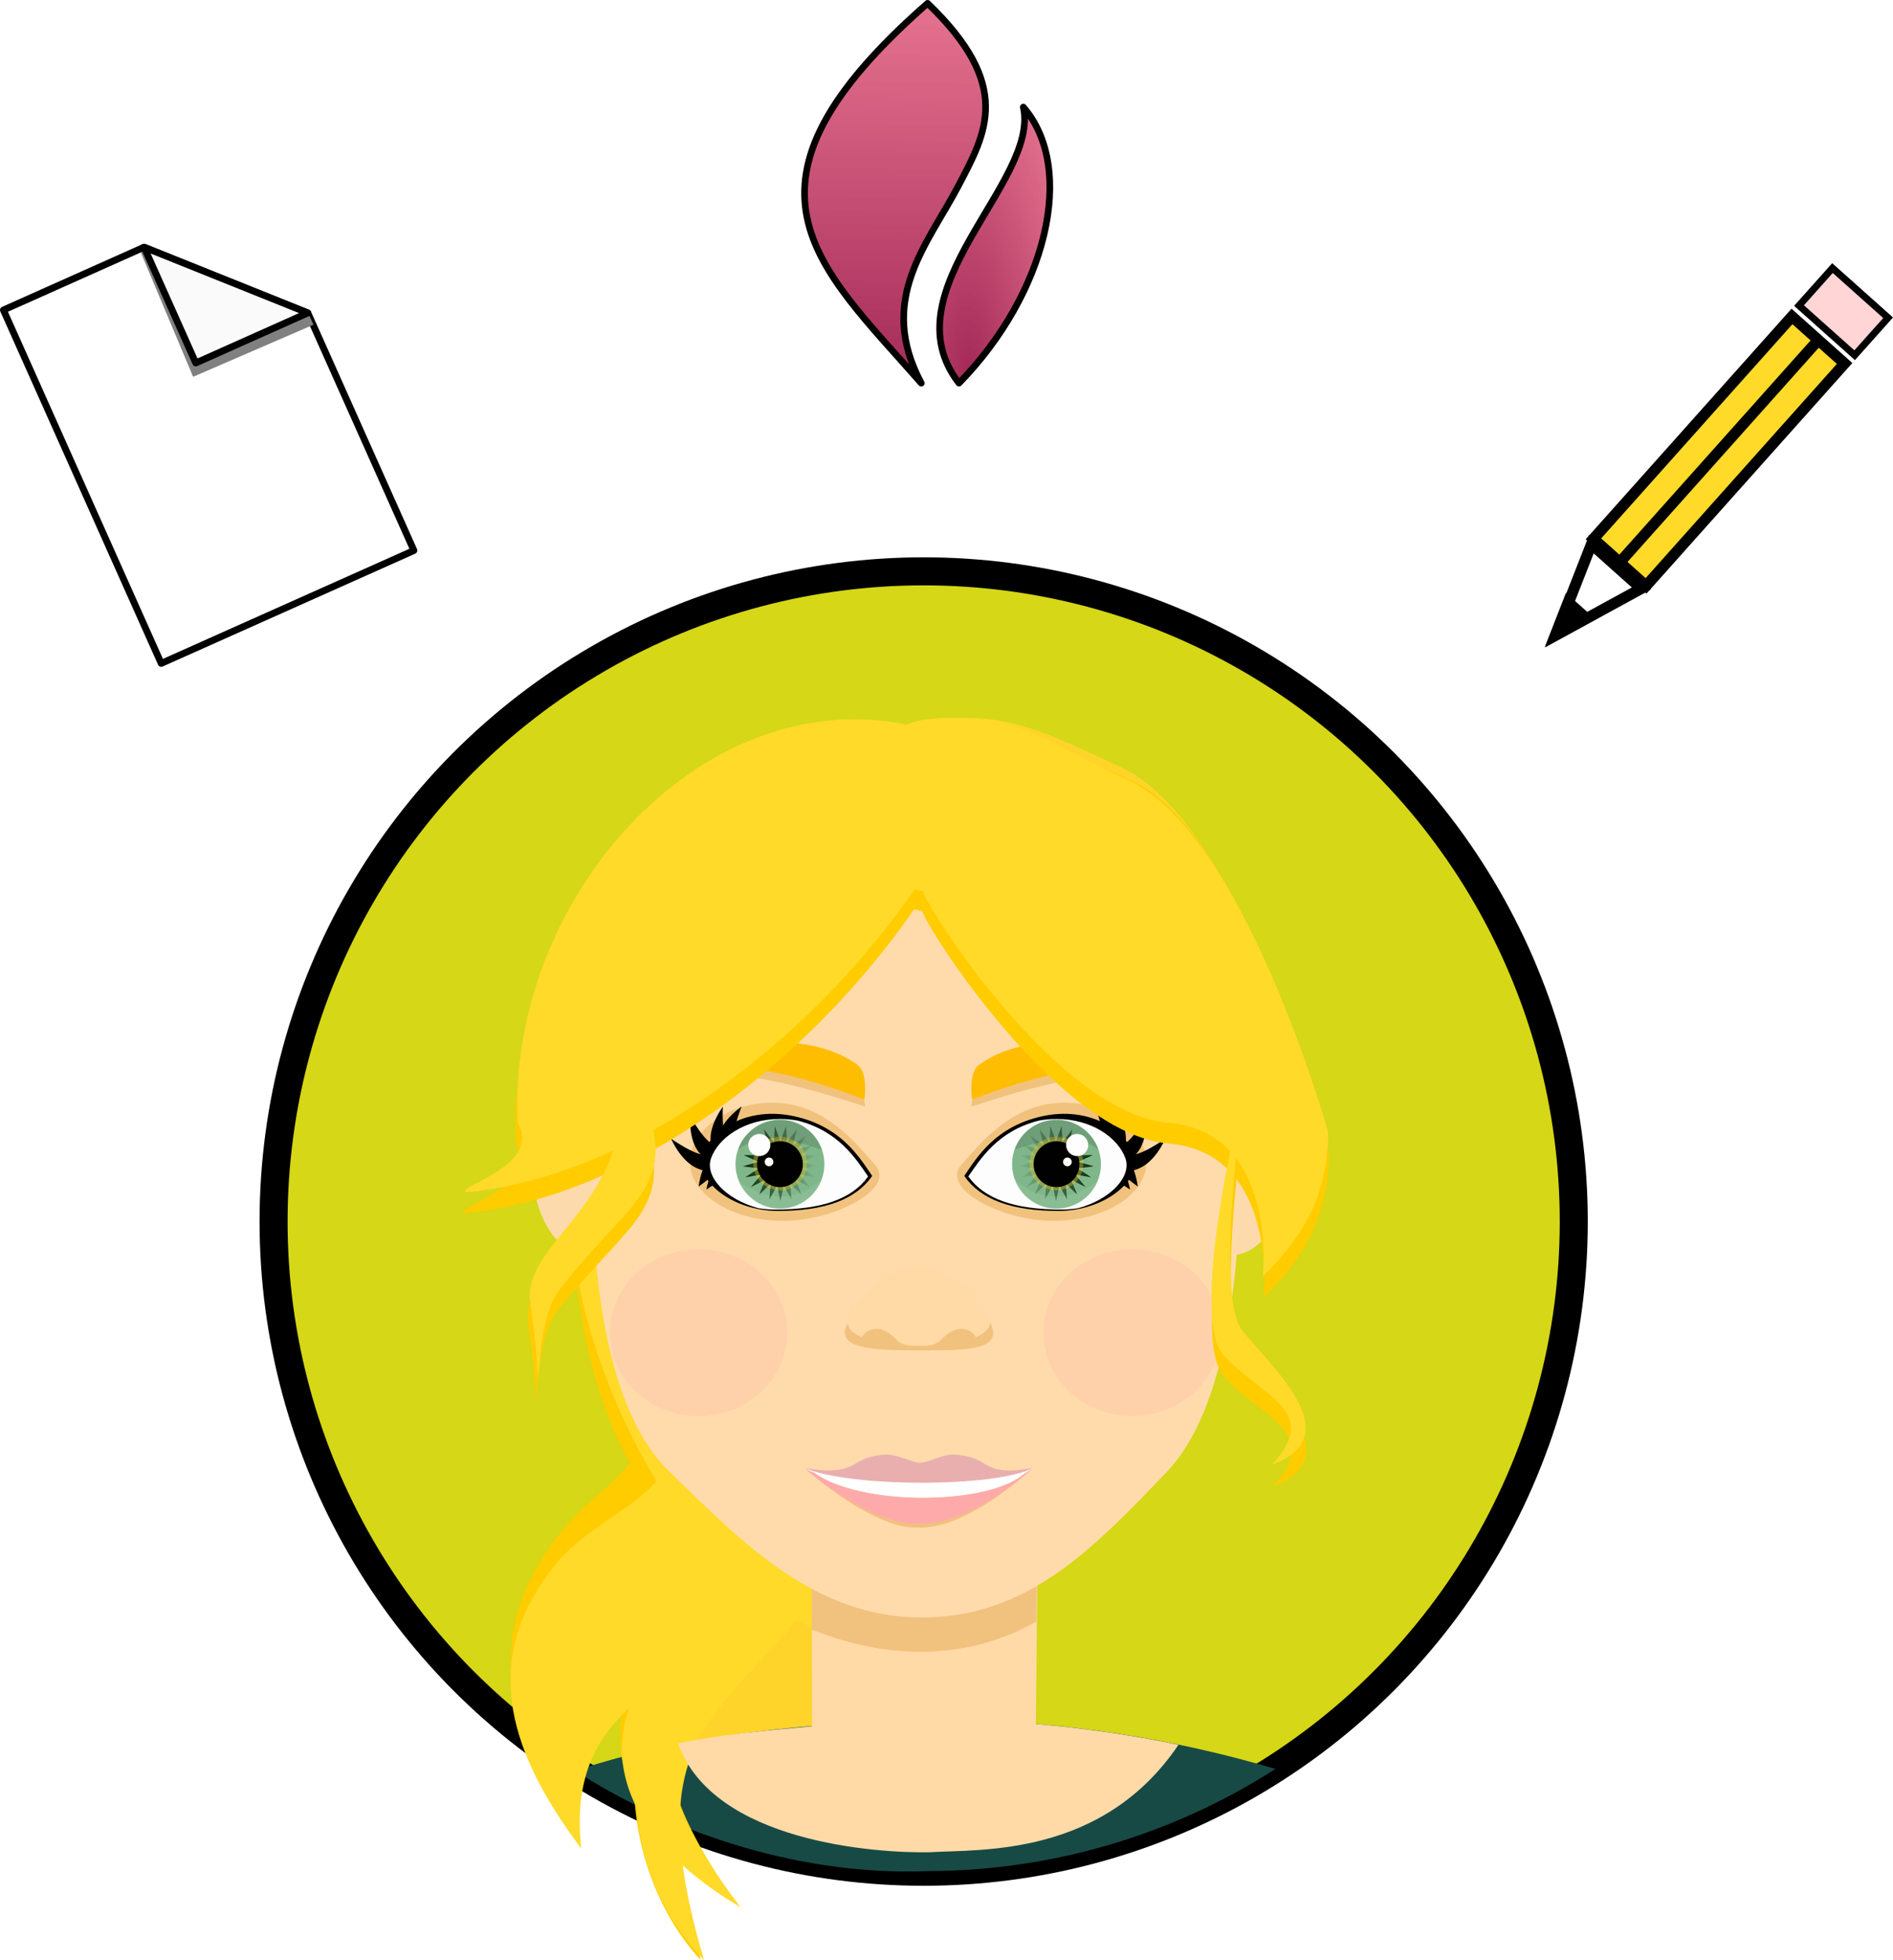 <?xml version="1.0" encoding="UTF-8" standalone="no"?>
<!-- Created with Inkscape (http://www.inkscape.org/) -->

<svg
   xmlns:dc="http://purl.org/dc/elements/1.1/"
   xmlns:cc="http://creativecommons.org/ns#"
   xmlns:rdf="http://www.w3.org/1999/02/22-rdf-syntax-ns#"
   xmlns:svg="http://www.w3.org/2000/svg"
   xmlns="http://www.w3.org/2000/svg"
   xmlns:xlink="http://www.w3.org/1999/xlink"
   xmlns:sodipodi="http://sodipodi.sourceforge.net/DTD/sodipodi-0.dtd"
   xmlns:inkscape="http://www.inkscape.org/namespaces/inkscape"
   width="57.009mm"
   height="59.02mm"
   viewBox="0 0 57.009 59.02"
   version="1.1"
   id="svg1903"
   inkscape:version="0.92.4 (5da689c313, 2019-01-14)"
   sodipodi:docname="passion_mu.svg">
  <defs
     id="defs1897">
    <linearGradient
       inkscape:collect="always"
       id="linearGradient2286">
      <stop
         style="stop-color:#a32857;stop-opacity:1"
         offset="0"
         id="stop2282" />
      <stop
         style="stop-color:#ee6d8a;stop-opacity:0.872"
         offset="1"
         id="stop2284" />
    </linearGradient>
    <filter
       inkscape:collect="always"
       style="color-interpolation-filters:sRGB"
       id="filter1565"
       x="-0.021"
       width="1.041"
       y="-0.029"
       height="1.057">
      <feGaussianBlur
         inkscape:collect="always"
         stdDeviation="0.188"
         id="feGaussianBlur1567" />
    </filter>
    <filter
       inkscape:collect="always"
       style="color-interpolation-filters:sRGB"
       id="filter1926-2"
       x="-0.037"
       width="1.075"
       y="-0.066"
       height="1.132">
      <feGaussianBlur
         inkscape:collect="always"
         stdDeviation="5.739"
         id="feGaussianBlur1928-0" />
    </filter>
    <linearGradient
       inkscape:collect="always"
       xlink:href="#linearGradient1417"
       id="linearGradient1643"
       gradientUnits="userSpaceOnUse"
       gradientTransform="translate(-1729.619,-42.333)"
       x1="-300.406"
       y1="365.693"
       x2="-138.859"
       y2="365.693" />
    <linearGradient
       inkscape:collect="always"
       id="linearGradient1417">
      <stop
         style="stop-color:#0b280b;stop-opacity:1;"
         offset="0"
         id="stop1413" />
      <stop
         style="stop-color:#0b280b;stop-opacity:0;"
         offset="1"
         id="stop1415" />
    </linearGradient>
    <filter
       inkscape:collect="always"
       style="color-interpolation-filters:sRGB"
       id="filter1717-7"
       x="-0.036"
       width="1.072"
       y="-0.036"
       height="1.072">
      <feGaussianBlur
         inkscape:collect="always"
         stdDeviation="2.426"
         id="feGaussianBlur1719-1" />
    </filter>
    <filter
       inkscape:collect="always"
       style="color-interpolation-filters:sRGB"
       id="filter1653-0"
       x="-0.073"
       width="1.146"
       y="-0.073"
       height="1.146">
      <feGaussianBlur
         inkscape:collect="always"
         stdDeviation="3.528"
         id="feGaussianBlur1655-7" />
    </filter>
    <filter
       inkscape:collect="always"
       style="color-interpolation-filters:sRGB"
       id="filter1677-9"
       x="-0.049"
       width="1.098"
       y="-0.136"
       height="1.273">
      <feGaussianBlur
         inkscape:collect="always"
         stdDeviation="3.676"
         id="feGaussianBlur1679-9" />
    </filter>
    <filter
       inkscape:collect="always"
       style="color-interpolation-filters:sRGB"
       id="filter1705-3"
       x="-0.032"
       width="1.065"
       y="-0.093"
       height="1.185">
      <feGaussianBlur
         inkscape:collect="always"
         stdDeviation="2.383"
         id="feGaussianBlur1707-7" />
    </filter>
    <linearGradient
       inkscape:collect="always"
       xlink:href="#linearGradient2641"
       id="linearGradient1639"
       gradientUnits="userSpaceOnUse"
       gradientTransform="matrix(0.004,0,0,0.003,14.722,236.127)"
       x1="321.875"
       y1="3903.77"
       x2="325"
       y2="3385.02" />
    <linearGradient
       inkscape:collect="always"
       id="linearGradient2641">
      <stop
         style="stop-color:#ff8080;stop-opacity:1"
         offset="0"
         id="stop2637" />
      <stop
         style="stop-color:#e9afaf;stop-opacity:1"
         offset="1"
         id="stop2639" />
    </linearGradient>
    <filter
       inkscape:collect="always"
       style="color-interpolation-filters:sRGB"
       id="filter2556-7"
       x="-0.329"
       width="1.657"
       y="-0.329"
       height="1.657">
      <feGaussianBlur
         inkscape:collect="always"
         stdDeviation="43.007"
         id="feGaussianBlur2558-6" />
    </filter>
    <filter
       inkscape:collect="always"
       style="color-interpolation-filters:sRGB"
       id="filter2560-5"
       x="-0.329"
       width="1.657"
       y="-0.329"
       height="1.657">
      <feGaussianBlur
         inkscape:collect="always"
         stdDeviation="43.007"
         id="feGaussianBlur2562-7" />
    </filter>
    <filter
       inkscape:collect="always"
       style="color-interpolation-filters:sRGB"
       id="filter1870-4-2"
       x="-0.019"
       width="1.039"
       y="-0.032"
       height="1.063">
      <feGaussianBlur
         inkscape:collect="always"
         stdDeviation="1.713"
         id="feGaussianBlur1872-1" />
    </filter>
    <linearGradient
       inkscape:collect="always"
       xlink:href="#linearGradient1417"
       id="linearGradient2676"
       gradientUnits="userSpaceOnUse"
       gradientTransform="translate(-1729.619,-42.333)"
       x1="-300.406"
       y1="365.693"
       x2="-138.859"
       y2="365.693" />
    <linearGradient
       inkscape:collect="always"
       xlink:href="#linearGradient2286"
       id="linearGradient2288"
       x1="249.544"
       y1="26.062"
       x2="249.686"
       y2="12.077"
       gradientUnits="userSpaceOnUse" />
    <radialGradient
       inkscape:collect="always"
       xlink:href="#linearGradient2286"
       id="radialGradient2304"
       cx="250.914"
       cy="23.451"
       fx="250.914"
       fy="23.451"
       r="1.939"
       gradientTransform="matrix(-0.195,-6.53,2.287,-0.068,246.199,1665.735)"
       gradientUnits="userSpaceOnUse" />
  </defs>
  <sodipodi:namedview
     id="base"
     pagecolor="#ffffff"
     bordercolor="#666666"
     borderopacity="1.0"
     inkscape:pageopacity="0.0"
     inkscape:pageshadow="2"
     inkscape:zoom="1.979899"
     inkscape:cx="122.1267"
     inkscape:cy="149.32898"
     inkscape:document-units="mm"
     inkscape:current-layer="layer1"
     showgrid="false"
     inkscape:window-width="1366"
     inkscape:window-height="705"
     inkscape:window-x="-8"
     inkscape:window-y="-8"
     inkscape:window-maximized="1"
     inkscape:snap-global="false" />
  <g
     inkscape:label="Layer 1"
     inkscape:groupmode="layer"
     id="layer1"
     transform="translate(-221.716,-14.336)">
    <path
       style="display:inline;opacity:1;fill:#ffd42a;stroke:none;stroke-width:0.265px;stroke-linecap:butt;stroke-linejoin:miter;stroke-opacity:1"
       d="m 260.71,50.903 c 2.249,-0.066 0.871,-5.801 0.871,-5.801 -6.626,-21.378 -32.341,-3.833 -23.404,10.463 l -2.33,8.046 1.88,3.067 2.482,0.692 -0.014,-12.653 c -1.103,-6.117 5.553,-9.327 9.845,-13.039 5.85,4.127 7.665,17.086 13.102,15.025 z"
       id="path1645"
       inkscape:connector-curvature="0"
       sodipodi:nodetypes="cccccccccc" />
    <circle
       style="display:inline;opacity:1;fill:#d5d717;fill-opacity:1;stroke:#000000;stroke-width:0.844;stroke-linejoin:round;stroke-miterlimit:4;stroke-dasharray:none;stroke-opacity:1;paint-order:stroke fill markers"
       id="ellipse1523"
       cx="249.533"
       cy="51.117"
       r="19.578" />
    <ellipse
       style="display:inline;opacity:1;fill:#fcdaab;fill-opacity:1;stroke:none;stroke-width:0.891;stroke-linecap:round;stroke-linejoin:round;stroke-miterlimit:4;stroke-dasharray:none;stroke-dashoffset:0;stroke-opacity:1;paint-order:stroke fill markers"
       id="ellipse1525"
       cx="258.809"
       cy="49.432"
       rx="1.667"
       ry="2.697" />
    <path
       style="display:inline;opacity:1;fill:#ffd42a;fill-opacity:1;stroke:none;stroke-width:0.265px;stroke-linecap:butt;stroke-linejoin:miter;stroke-opacity:1"
       d="m 241.322,69.4 c 8.892,-3.242 11.772,-11.605 17.586,-17.469 l -5.426,4.256 -12.348,9.542 z"
       id="path1781"
       inkscape:connector-curvature="0"
       sodipodi:nodetypes="ccccc" />
    <path
       id="path1527"
       d="m 250.225,66.132 c -3.904,0.011 -8.007,0.448 -11.181,1.523 3.1,2.005 6.998,3.168 10.634,3.019 3.705,-0.01 7.33,-1.075 10.449,-3.075 -2.97,-0.883 -6.399,-1.464 -9.901,-1.468 z"
       style="display:inline;opacity:1;fill:#184a45;fill-opacity:1;stroke:none;stroke-width:0.011;stroke-linejoin:round;stroke-miterlimit:4;stroke-dasharray:none;stroke-opacity:1;paint-order:stroke fill markers"
       inkscape:connector-curvature="0"
       sodipodi:nodetypes="ccccc" />
    <path
       id="path1794"
       d="m 248.504,44.206 c -5.157,0 -9.614,0.579 -9.614,5.279 0,2.348 0.21,6.091 1.794,8.897 -0.726,0.894 -1.364,1.177 -2.134,2.153 -2.34,2.964 -1.671,5.941 0.636,9.252 -0.233,-2.25 0.444,-3.517 1.411,-4.491 -0.352,1.097 -0.248,2.167 0.224,3.169 0.115,1.807 0.798,3.57 1.996,4.891 -0.32,-1.176 -0.523,-2.17 -0.629,-3.03 0.486,0.475 1.059,0.924 1.709,1.338 -0.932,-1.332 -1.491,-2.375 -1.78,-3.23 0.181,-2.678 1.719,-3.713 3.429,-5.951 0.718,0.371 1.477,0.583 2.269,0.583 5.157,0 10.027,-5.649 10.027,-10.35 0,-4.7 -4.18,-8.51 -9.338,-8.51 z"
       style="display:inline;opacity:1;fill:#ffcc00;fill-opacity:1;stroke:none;stroke-width:0.27px;stroke-linecap:butt;stroke-linejoin:miter;stroke-opacity:1"
       inkscape:connector-curvature="0"
       sodipodi:nodetypes="scccccccccccsss" />
    <path
       style="display:inline;opacity:1;fill:#ffda29;fill-opacity:1;stroke:none;stroke-width:0.265px;stroke-linecap:butt;stroke-linejoin:miter;stroke-opacity:1"
       d="m 248.702,45.926 c -5.247,0 -9.781,0.545 -9.781,4.968 0,2.209 0.956,5.4 2.567,8.04 -0.739,0.841 -2.13,1.439 -2.914,2.357 -2.381,2.789 -1.7,5.591 0.648,8.706 -0.237,-2.118 0.452,-3.309 1.436,-4.226 -0.358,1.032 -0.252,2.039 0.228,2.982 0.117,1.701 0.811,3.359 2.031,4.602 -0.326,-1.107 -0.532,-2.042 -0.64,-2.852 0.495,0.447 1.078,0.869 1.738,1.259 -0.948,-1.253 -1.516,-2.235 -1.811,-3.04 0.184,-2.52 1.749,-3.494 3.489,-5.6 0.73,0.35 1.503,0.575 2.308,0.548 4.941,-0.165 9.98,-5.436 10.201,-9.739 0.227,-4.417 -4.253,-8.008 -9.5,-8.008 z"
       id="path1775"
       inkscape:connector-curvature="0"
       sodipodi:nodetypes="scccccccccccsss" />
    <path
       style="display:inline;opacity:1;fill:#ffdaa7;fill-opacity:1;stroke:none;stroke-width:0.014;stroke-linejoin:round;stroke-miterlimit:4;stroke-dasharray:none;stroke-opacity:1;paint-order:stroke fill markers"
       d="m 246.163,61.536 0.01,4.777 c -1.364,0.126 -2.774,0.252 -4.039,0.518 1.065,2.991 6.019,3.309 7.585,3.276 1.491,-0.095 5.194,0.164 7.488,-3.236 -1.381,-0.286 -2.823,-0.502 -4.297,-0.625 l 0.053,-4.71 z"
       id="path1529"
       inkscape:connector-curvature="0"
       sodipodi:nodetypes="cccccccc" />
    <path
       inkscape:connector-curvature="0"
       style="display:inline;opacity:1;fill:#f1c27d;fill-opacity:1;stroke:none;stroke-width:0.214;stroke-linejoin:round;stroke-miterlimit:4;stroke-dasharray:none;stroke-opacity:1;paint-order:stroke fill markers"
       d="m 246.163,61.536 v 1.865 c 2.59,1.048 4.975,0.787 6.762,-0.242 l 0.03,-1.623 z"
       id="path1531"
       sodipodi:nodetypes="ccccc" />
    <ellipse
       ry="2.697"
       rx="1.667"
       cy="49.432"
       cx="239.414"
       id="ellipse1533"
       style="display:inline;opacity:1;fill:#fcdaab;fill-opacity:1;stroke:none;stroke-width:0.891;stroke-linecap:round;stroke-linejoin:round;stroke-miterlimit:4;stroke-dasharray:none;stroke-dashoffset:0;stroke-opacity:1;paint-order:stroke fill markers" />
    <path
       sodipodi:nodetypes="scscsssss"
       inkscape:connector-curvature="0"
       id="path1535"
       d="m 259.088,48.393 c 0,3.115 -0.142,8.079 -2.252,10.281 -2.179,2.275 -4.166,4.364 -7.356,4.364 -3.19,0 -5.348,-2.186 -7.603,-4.389 -2.256,-2.203 -2.365,-7.267 -2.365,-10.383 0,-3.115 -0.71,-5.733 1.545,-7.936 2.256,-2.203 5.315,-3.44 8.505,-3.44 3.19,0 5.446,1.403 7.702,3.605 2.256,2.203 1.824,4.782 1.824,7.897 z"
       style="display:inline;opacity:1;fill:#ffdbac;fill-opacity:1;stroke:none;stroke-width:0.179;stroke-linejoin:round;stroke-miterlimit:4;stroke-dasharray:none;stroke-opacity:1;paint-order:stroke fill markers" />
    <g
       style="display:inline;stroke:none"
       transform="matrix(0.021,0,0,0.019,246.344,38.754)"
       id="g1541">
      <path
         sodipodi:nodetypes="sascs"
         inkscape:connector-curvature="0"
         id="path1537"
         d="m 248.036,812.778 c -18.661,-42.593 -59.502,-87.57 -102.212,-87.7 -43.015,-0.131 -88.165,56.508 -103.357,87.7 -20.646,42.389 48.468,42.012 105.234,42.012 56.766,0 119.63,2.027 100.335,-42.012 z"
         style="opacity:1;fill:#f1c27d;fill-opacity:1;stroke:none;stroke-width:0.132;stroke-linejoin:round;stroke-miterlimit:4;stroke-dasharray:none;stroke-opacity:1;paint-order:stroke fill markers;filter:url(#filter1870-4-2)" />
      <path
         style="opacity:1;fill:#ffdaa7;fill-opacity:1;stroke:none;stroke-width:0.122;stroke-linejoin:round;stroke-miterlimit:4;stroke-dasharray:none;stroke-opacity:1;paint-order:stroke fill markers"
         d="m 142.021,721.649 c -6.828,0.018 -13.607,1.074 -33.446,10.119 -19.839,9.045 -50.101,44.202 -61.903,65.549 -9.153,16.557 -0.667,28.429 16.521,36.464 3.856,-7.993 11.943,-13.078 20.818,-13.09 12.785,6e-5 23.149,10.364 29.763,18.235 2.037,2.424 4.782,4.177 9.768,6.337 4.986,2.16 11.789,2.34 18.478,2.34 0.977,0 1.956,-0.012 2.936,-0.016 0.98,0.012 1.959,0.016 2.935,0.016 6.69,0 13.492,-0.18 18.478,-2.34 4.986,-2.16 7.731,-3.912 9.768,-6.337 6.614,-7.87 16.978,-18.235 29.763,-18.235 8.875,0.012 16.962,5.097 20.818,13.09 17.188,-8.035 25.675,-19.906 16.521,-36.464 -11.801,-21.347 -42.063,-56.504 -61.903,-65.549 -19.839,-9.045 -26.618,-10.1 -33.446,-10.119 -0.977,-0.004 -1.956,0.022 -2.935,0.071 -0.98,-0.049 -1.958,-0.073 -2.936,-0.071 z"
         id="path1539"
         inkscape:connector-curvature="0"
         sodipodi:nodetypes="cccccccscsccccscccc" />
    </g>
    <circle
       transform="matrix(0.017,0,0,0.016,248.687,42.276)"
       r="157.096"
       cy="761.674"
       cx="-348.919"
       id="circle1543"
       style="display:inline;opacity:1;fill:#fed1ab;fill-opacity:1;stroke:none;stroke-width:8.314;stroke-linejoin:round;stroke-miterlimit:4;stroke-dasharray:none;stroke-opacity:1;paint-order:stroke fill markers;filter:url(#filter2560-5)" />
    <circle
       style="display:inline;opacity:1;fill:#fed1ab;fill-opacity:1;stroke:none;stroke-width:8.314;stroke-linejoin:round;stroke-miterlimit:4;stroke-dasharray:none;stroke-opacity:1;paint-order:stroke fill markers;filter:url(#filter2556-7)"
       id="circle1545"
       cx="-348.919"
       cy="761.674"
       r="157.096"
       transform="matrix(0.017,0,0,0.016,261.742,42.276)" />
    <g
       style="display:inline"
       id="g1555"
       transform="matrix(1.032,0,0,0.998,232.925,-186.971)">
      <path
         sodipodi:nodetypes="cccccccccc"
         inkscape:connector-curvature="0"
         id="path1547"
         d="m 14.998,245.831 c -0.334,0 -0.654,0.113 -0.89,0.266 -0.369,0.245 -0.804,0.029 -1.502,-0.1 1.048,0.877 2.299,1.576 3.31,1.576 1.011,0 2.357,-0.641 3.37,-1.578 -0.698,0.129 -1.067,0.346 -1.436,0.102 -0.236,-0.153 -0.556,-0.266 -0.89,-0.266 -0.375,1.8e-4 -0.792,0.244 -1.043,0.244 -0.251,0 -0.544,-0.244 -0.919,-0.244 z"
         style="opacity:1;fill:#ffffff;fill-opacity:1;stroke:none;stroke-width:0.051;stroke-linejoin:round;stroke-miterlimit:4;stroke-dasharray:none;stroke-opacity:1;paint-order:stroke fill markers" />
      <path
         style="opacity:1;fill:url(#linearGradient1639);fill-opacity:1;stroke:none;stroke-width:0.143;stroke-linejoin:round;stroke-miterlimit:4;stroke-dasharray:none;stroke-opacity:1;paint-order:stroke fill markers"
         d="m 15.003,245.596 c -0.334,0 -0.654,0.113 -0.89,0.266 -0.368,0.244 -0.814,0.263 -1.507,0.136 1.333,0.591 5.592,0.599 6.685,-0.002 -0.698,0.129 -1.067,0.111 -1.436,-0.134 -0.236,-0.153 -0.556,-0.266 -0.89,-0.266 -0.375,1.2e-4 -0.727,0.244 -0.978,0.244 -0.251,0 -0.609,-0.244 -0.984,-0.244 z"
         id="path1549"
         inkscape:connector-curvature="0"
         sodipodi:nodetypes="ccccccscc" />
      <path
         style="opacity:1;fill:#f1c27d;fill-opacity:1;stroke:none;stroke-width:0.052;stroke-linejoin:round;stroke-miterlimit:4;stroke-dasharray:none;stroke-opacity:1;paint-order:stroke fill markers"
         d="m 19.287,245.997 c -0.1,0.071 -0.2,0.143 -0.302,0.213 -1.078,0.918 -4.754,0.949 -6.091,-0.07 -0.105,-0.035 -0.203,-0.08 -0.287,-0.141 1.018,0.909 2.357,1.845 3.337,1.799 1.01,0.047 2.33,-0.853 3.343,-1.801 z"
         id="path1551"
         inkscape:connector-curvature="0"
         sodipodi:nodetypes="ccccccc" />
      <path
         sodipodi:nodetypes="ccccccc"
         inkscape:connector-curvature="0"
         id="path1553"
         d="m 19.287,245.997 c -0.1,0.071 -0.2,0.143 -0.302,0.213 -1.078,0.918 -4.754,0.949 -6.091,-0.07 -0.105,-0.035 -0.203,-0.08 -0.287,-0.141 1.018,0.909 2.357,1.728 3.337,1.682 1.01,0.047 2.33,-0.736 3.343,-1.684 z"
         style="opacity:1;fill:#ffaaaa;fill-opacity:1;stroke:none;stroke-width:0.052;stroke-linejoin:round;stroke-miterlimit:4;stroke-dasharray:none;stroke-opacity:1;paint-order:stroke fill markers" />
    </g>
    <g
       style="display:inline;stroke:none"
       transform="matrix(0.014,0,0,0.014,272.509,44.854)"
       id="g1595">
      <path
         sodipodi:nodetypes="scscs"
         inkscape:connector-curvature="0"
         id="path1557"
         d="m -1793.666,113.304 c 19.617,20.289 26.458,86.935 26.458,86.935 -102.012,-33.729 -225.1,-69.301 -318.176,-68.324 -67.056,0.703 -117.705,30.891 -137.585,44.845 -19.953,-39.907 319.339,-177.187 429.302,-63.455 z"
         style="opacity:1;fill:#f1c27d;fill-opacity:1;stroke:none;stroke-width:5.383;stroke-linejoin:round;stroke-miterlimit:4;stroke-dasharray:none;stroke-opacity:1;paint-order:stroke fill markers" />
      <path
         sodipodi:nodetypes="sssss"
         inkscape:connector-curvature="0"
         id="path1559"
         d="m -1746.12,324.793 c 47.527,51.165 -86.09,121.153 -196.951,121.153 -110.86,0 -200.73,-56.611 -200.73,-126.444 0,-69.833 90.489,-138.146 200.73,-126.444 102.492,10.879 167.566,100.102 196.951,131.736 z"
         style="opacity:1;fill:#f1c27d;fill-opacity:1;stroke:none;stroke-width:5.104;stroke-linejoin:round;stroke-miterlimit:4;stroke-dasharray:none;stroke-opacity:1;paint-order:stroke fill markers" />
      <path
         sodipodi:nodetypes="cccc"
         inkscape:connector-curvature="0"
         id="path1561"
         d="m -2073.218,200.232 c -59.882,88.051 -0.158,119.241 6.912,117.703 l 23.427,-16.25 c -21.237,-21.012 -32.712,-30.335 -30.339,-101.452 z"
         style="fill:#000000;stroke:none;stroke-width:0.118px;stroke-linecap:butt;stroke-linejoin:miter;stroke-opacity:1" />
      <path
         sodipodi:nodetypes="cccc"
         inkscape:connector-curvature="0"
         id="path1563"
         d="m -2184.652,269.201 c 45.576,95.048 107.077,66.942 109.656,60.683 l -1.476,-26.987 c -30.785,4.434 -45.594,7.969 -108.179,-33.696 z"
         style="fill:#000000;stroke:none;stroke-width:0.118px;stroke-linecap:butt;stroke-linejoin:miter;stroke-opacity:1" />
      <path
         style="fill:#000000;stroke:none;stroke-width:0.118px;stroke-linecap:butt;stroke-linejoin:miter;stroke-opacity:1"
         d="m -2143.404,220.654 c -4.087,103.847 64.558,103.339 69.846,98.748 l 11.472,-24.868 c -29.792,-8.412 -44.788,-11.198 -81.318,-73.881 z"
         id="path1565"
         inkscape:connector-curvature="0"
         sodipodi:nodetypes="cccc" />
      <path
         style="fill:#000000;stroke:none;stroke-width:0.118px;stroke-linecap:butt;stroke-linejoin:miter;stroke-opacity:1"
         d="m -2032.756,199.778 c -85.334,63.694 -39.054,112.665 -31.869,113.517 l 27.447,-7.717 c -13.219,-26.791 -21.025,-39.348 4.423,-105.799 z"
         id="path1567"
         inkscape:connector-curvature="0"
         sodipodi:nodetypes="cccc" />
      <path
         style="fill:#000000;stroke:none;stroke-width:0.118px;stroke-linecap:butt;stroke-linejoin:miter;stroke-opacity:1"
         d="m -2108.69,378.611 c 21.977,-104.191 89.241,-77.176 93.031,-71.013 l 4.521,28.15 c -29.866,-0.748 -41.891,6.183 -97.552,42.862 z"
         id="path1569"
         inkscape:connector-curvature="0"
         sodipodi:nodetypes="cccc" />
      <path
         sodipodi:nodetypes="cccc"
         inkscape:connector-curvature="0"
         id="path1571"
         d="m -2125.229,372.148 c 15.197,-105.394 84.067,-82.782 88.248,-76.877 l 6.33,27.799 c -29.852,1.184 -41.404,8.877 -94.578,49.077 z"
         style="fill:#000000;stroke:none;stroke-width:0.118px;stroke-linecap:butt;stroke-linejoin:miter;stroke-opacity:1" />
      <path
         sodipodi:nodetypes="csssc"
         inkscape:connector-curvature="0"
         id="path1573"
         d="m -1751.863,349.337 c -35.473,50.75 -101.578,75.217 -202.674,75.217 -101.096,0 -180.615,-68.266 -162.329,-120.671 19.241,-55.142 97.649,-104.432 196.371,-83.18 101.312,21.809 141.344,88.206 168.632,128.635 z"
         style="opacity:1;fill:#000000;fill-opacity:1;stroke:none;stroke-width:5.354;stroke-linejoin:round;stroke-miterlimit:4;stroke-dasharray:none;stroke-opacity:1;paint-order:stroke fill markers;filter:url(#filter1926-2)" />
      <path
         inkscape:connector-curvature="0"
         id="path1575"
         d="m -1950.992,226.797 c -74.992,0.123 -131.601,40.232 -147.456,84.245 -14.287,39.662 31.997,88.836 101.43,107.526 11.741,1.913 23.971,2.951 36.539,2.951 99.651,0 165.215,-22.448 199.805,-71.146 -25.588,-36.722 -62.747,-97.908 -152.093,-120.257 -13.169,-2.283 -25.945,-3.339 -38.227,-3.319 z"
         style="opacity:0.99;fill:#ffffff;fill-opacity:1;stroke:none;stroke-width:5.194;stroke-linejoin:round;stroke-miterlimit:4;stroke-dasharray:none;stroke-opacity:1;paint-order:stroke fill markers"
         sodipodi:nodetypes="sscsccs" />
      <circle
         r="95.582"
         style="opacity:1;fill:#80b78a;fill-opacity:1;stroke:none;stroke-width:0.075;stroke-linejoin:round;stroke-miterlimit:4;stroke-dasharray:none;stroke-opacity:1;paint-order:stroke fill markers"
         id="circle1577"
         cx="-1950.321"
         cy="323.95" />
      <path
         inkscape:transform-center-y="2.6234569"
         inkscape:transform-center-x="5.218182"
         d="m -1907.752,346.432 22,26.68 -30.906,-15.512 13.159,31.979 -24.961,-23.933 3.148,34.437 -16.798,-30.227 -7.142,33.835 -7.142,-33.835 -16.798,30.227 3.148,-34.437 -24.961,23.933 13.159,-31.979 -30.906,15.512 22,-26.68 -34.105,5.713 28.887,-19.01 -34.274,-4.594 33.207,-9.65 -31.397,-14.492 34.576,0.566 -25.731,-23.103 32.873,10.732 -17.778,-29.661 28.249,19.945 -8.246,-33.583 21.115,27.385 2.019,-34.521 12.105,32.393 12.105,-32.393 2.019,34.521 21.115,-27.385 -8.246,33.583 28.249,-19.945 -17.778,29.661 32.873,-10.732 -25.731,23.103 34.576,-0.566 -31.397,14.492 33.207,9.65 -34.274,4.594 28.887,19.01 z"
         inkscape:randomized="0"
         inkscape:rounded="0"
         inkscape:flatsided="false"
         sodipodi:arg2="0.67319843"
         sodipodi:arg1="0.52359878"
         sodipodi:r2="81.218826"
         sodipodi:r1="47.919106"
         sodipodi:cy="322.47253"
         sodipodi:cx="-1949.2515"
         sodipodi:sides="21"
         id="path1579"
         style="opacity:1;fill:url(#linearGradient2676);fill-opacity:1;stroke:none;stroke-width:0.145;stroke-linejoin:round;stroke-miterlimit:4;stroke-dasharray:none;stroke-opacity:1;paint-order:stroke fill markers;filter:url(#filter1717-7)"
         sodipodi:type="star" />
      <circle
         style="opacity:0.586;fill:#ffd42a;fill-opacity:1;stroke:none;stroke-width:0.265;stroke-linejoin:round;stroke-miterlimit:4;stroke-dasharray:none;stroke-opacity:1;paint-order:stroke fill markers;filter:url(#filter1653-0)"
         id="circle1581"
         cx="-1949.979"
         cy="322.324"
         r="57.83" />
      <circle
         r="49.275"
         style="opacity:0.99;fill:#000000;fill-opacity:1;stroke:none;stroke-width:0.039;stroke-linejoin:round;stroke-miterlimit:4;stroke-dasharray:none;stroke-opacity:1;paint-order:stroke fill markers"
         id="circle1583"
         cx="-1950.321"
         cy="323.95" />
      <path
         sodipodi:nodetypes="cccc"
         inkscape:connector-curvature="0"
         id="path1585"
         d="m -1950.321,228.368 c -40.507,0.051 -76.583,25.63 -90.036,63.837 50.614,-35.819 95.397,-28.25 180.364,0.849 -13.2,-38.644 -49.492,-64.633 -90.328,-64.686 z"
         style="opacity:0.363;fill:#000000;fill-opacity:1;stroke:none;stroke-width:7.984;stroke-linejoin:round;stroke-miterlimit:4;stroke-dasharray:none;stroke-opacity:1;paint-order:stroke fill markers;filter:url(#filter1677-9)" />
      <circle
         r="23.802"
         cy="282.778"
         cx="-1994.726"
         id="circle1587"
         style="opacity:0.99;fill:#ffffff;fill-opacity:1;stroke:none;stroke-width:0.091;stroke-linejoin:round;stroke-miterlimit:4;stroke-dasharray:none;stroke-opacity:1;paint-order:stroke fill markers" />
      <path
         sodipodi:nodetypes="ccccc"
         inkscape:connector-curvature="0"
         id="path1589"
         d="m -1861.75,357.807 c -46.579,45.029 -113.544,50.006 -176.567,3.215 14.904,35.418 49.569,58.468 87.996,58.51 33.245,-0.049 64.077,-17.368 81.415,-45.735 2.834,-5.037 5.24,-10.379 7.157,-15.99 z"
         style="opacity:0.302;fill:#ffffff;fill-opacity:1;stroke:none;stroke-width:7.984;stroke-linejoin:round;stroke-miterlimit:4;stroke-dasharray:none;stroke-opacity:1;paint-order:stroke fill markers;filter:url(#filter1705-3)" />
      <circle
         style="opacity:0.99;fill:#ffffff;fill-opacity:1;stroke:none;stroke-width:0.036;stroke-linejoin:round;stroke-miterlimit:4;stroke-dasharray:none;stroke-opacity:1;paint-order:stroke fill markers"
         id="circle1591"
         cx="-1973.757"
         cy="319.08"
         r="9.34" />
      <path
         sodipodi:nodetypes="scscs"
         inkscape:connector-curvature="0"
         id="path1593"
         d="m -1782.618,111.143 c 22.608,16.893 13.898,73.976 13.898,73.976 -115.588,-45.347 -237.26,-74.293 -316.806,-71.868 -62.928,1.918 -122.998,57.42 -143.987,58.591 1.737,-78.524 302.793,-168.379 446.896,-60.699 z"
         style="opacity:1;fill:#ffbd00;fill-opacity:1;stroke:none;stroke-width:5.383;stroke-linejoin:round;stroke-miterlimit:4;stroke-dasharray:none;stroke-opacity:1;paint-order:stroke fill markers" />
    </g>
    <g
       id="g1635"
       transform="matrix(-0.014,0,0,0.014,226.229,44.854)"
       style="display:inline;stroke:none">
      <path
         style="opacity:1;fill:#f1c27d;fill-opacity:1;stroke:none;stroke-width:5.383;stroke-linejoin:round;stroke-miterlimit:4;stroke-dasharray:none;stroke-opacity:1;paint-order:stroke fill markers"
         d="m -1793.666,113.304 c 19.617,20.289 26.458,86.935 26.458,86.935 -102.012,-33.729 -225.1,-69.301 -318.176,-68.324 -67.056,0.703 -117.705,30.891 -137.585,44.845 -19.953,-39.907 319.339,-177.187 429.302,-63.455 z"
         id="path1597"
         inkscape:connector-curvature="0"
         sodipodi:nodetypes="scscs" />
      <path
         style="opacity:1;fill:#f1c27d;fill-opacity:1;stroke:none;stroke-width:5.104;stroke-linejoin:round;stroke-miterlimit:4;stroke-dasharray:none;stroke-opacity:1;paint-order:stroke fill markers"
         d="m -1746.12,324.793 c 47.527,51.165 -86.09,121.153 -196.951,121.153 -110.86,0 -200.73,-56.611 -200.73,-126.444 0,-69.833 90.489,-138.146 200.73,-126.444 102.492,10.879 167.566,100.102 196.951,131.736 z"
         id="path1599"
         inkscape:connector-curvature="0"
         sodipodi:nodetypes="sssss" />
      <path
         style="fill:#000000;stroke:none;stroke-width:0.118px;stroke-linecap:butt;stroke-linejoin:miter;stroke-opacity:1"
         d="m -2073.218,200.232 c -59.882,88.051 -0.158,119.241 6.912,117.703 l 23.427,-16.25 c -21.237,-21.012 -32.712,-30.335 -30.339,-101.452 z"
         id="path1601"
         inkscape:connector-curvature="0"
         sodipodi:nodetypes="cccc" />
      <path
         style="fill:#000000;stroke:none;stroke-width:0.118px;stroke-linecap:butt;stroke-linejoin:miter;stroke-opacity:1"
         d="m -2184.652,269.201 c 45.576,95.048 107.077,66.942 109.656,60.683 l -1.476,-26.987 c -30.785,4.434 -45.594,7.969 -108.179,-33.696 z"
         id="path1603"
         inkscape:connector-curvature="0"
         sodipodi:nodetypes="cccc" />
      <path
         sodipodi:nodetypes="cccc"
         inkscape:connector-curvature="0"
         id="path1605"
         d="m -2143.404,220.654 c -4.087,103.847 64.558,103.339 69.846,98.748 l 11.472,-24.868 c -29.792,-8.412 -44.788,-11.198 -81.318,-73.881 z"
         style="fill:#000000;stroke:none;stroke-width:0.118px;stroke-linecap:butt;stroke-linejoin:miter;stroke-opacity:1" />
      <path
         sodipodi:nodetypes="cccc"
         inkscape:connector-curvature="0"
         id="path1607"
         d="m -2032.756,199.778 c -85.334,63.694 -39.054,112.665 -31.869,113.517 l 27.447,-7.717 c -13.219,-26.791 -21.025,-39.348 4.423,-105.799 z"
         style="fill:#000000;stroke:none;stroke-width:0.118px;stroke-linecap:butt;stroke-linejoin:miter;stroke-opacity:1" />
      <path
         sodipodi:nodetypes="cccc"
         inkscape:connector-curvature="0"
         id="path1609"
         d="m -2108.69,378.611 c 21.977,-104.191 89.241,-77.176 93.031,-71.013 l 4.521,28.15 c -29.866,-0.748 -41.891,6.183 -97.552,42.862 z"
         style="fill:#000000;stroke:none;stroke-width:0.118px;stroke-linecap:butt;stroke-linejoin:miter;stroke-opacity:1" />
      <path
         style="fill:#000000;stroke:none;stroke-width:0.118px;stroke-linecap:butt;stroke-linejoin:miter;stroke-opacity:1"
         d="m -2125.229,372.148 c 15.197,-105.394 84.067,-82.782 88.248,-76.877 l 6.33,27.799 c -29.852,1.184 -41.404,8.877 -94.578,49.077 z"
         id="path1611"
         inkscape:connector-curvature="0"
         sodipodi:nodetypes="cccc" />
      <path
         style="opacity:1;fill:#000000;fill-opacity:1;stroke:none;stroke-width:5.354;stroke-linejoin:round;stroke-miterlimit:4;stroke-dasharray:none;stroke-opacity:1;paint-order:stroke fill markers;filter:url(#filter1926-2)"
         d="m -1751.863,349.337 c -35.473,50.75 -101.578,75.217 -202.674,75.217 -101.096,0 -180.615,-68.266 -162.329,-120.671 19.241,-55.142 97.649,-104.432 196.371,-83.18 101.312,21.809 141.344,88.206 168.632,128.635 z"
         id="path1613"
         inkscape:connector-curvature="0"
         sodipodi:nodetypes="csssc" />
      <path
         sodipodi:nodetypes="sscsccs"
         style="opacity:0.99;fill:#ffffff;fill-opacity:1;stroke:none;stroke-width:5.194;stroke-linejoin:round;stroke-miterlimit:4;stroke-dasharray:none;stroke-opacity:1;paint-order:stroke fill markers"
         d="m -1950.992,226.797 c -74.992,0.123 -131.601,40.232 -147.456,84.245 -14.287,39.662 31.997,88.836 101.43,107.526 11.741,1.913 23.971,2.951 36.539,2.951 99.651,0 165.215,-22.448 199.805,-71.146 -25.588,-36.722 -62.747,-97.908 -152.093,-120.257 -13.169,-2.283 -25.945,-3.339 -38.227,-3.319 z"
         id="path1615"
         inkscape:connector-curvature="0" />
      <circle
         cy="323.95"
         cx="-1950.321"
         id="circle1617"
         style="opacity:1;fill:#80b78a;fill-opacity:1;stroke:none;stroke-width:0.075;stroke-linejoin:round;stroke-miterlimit:4;stroke-dasharray:none;stroke-opacity:1;paint-order:stroke fill markers"
         r="95.582" />
      <path
         sodipodi:type="star"
         style="opacity:1;fill:url(#linearGradient1643);fill-opacity:1;stroke:none;stroke-width:0.145;stroke-linejoin:round;stroke-miterlimit:4;stroke-dasharray:none;stroke-opacity:1;paint-order:stroke fill markers;filter:url(#filter1717-7)"
         id="path1619"
         sodipodi:sides="21"
         sodipodi:cx="-1949.2515"
         sodipodi:cy="322.47253"
         sodipodi:r1="47.919106"
         sodipodi:r2="81.218826"
         sodipodi:arg1="0.52359878"
         sodipodi:arg2="0.67319843"
         inkscape:flatsided="false"
         inkscape:rounded="0"
         inkscape:randomized="0"
         d="m -1907.752,346.432 22,26.68 -30.906,-15.512 13.159,31.979 -24.961,-23.933 3.148,34.437 -16.798,-30.227 -7.142,33.835 -7.142,-33.835 -16.798,30.227 3.148,-34.437 -24.961,23.933 13.159,-31.979 -30.906,15.512 22,-26.68 -34.105,5.713 28.887,-19.01 -34.274,-4.594 33.207,-9.65 -31.397,-14.492 34.576,0.566 -25.731,-23.103 32.873,10.732 -17.778,-29.661 28.249,19.945 -8.246,-33.583 21.115,27.385 2.019,-34.521 12.105,32.393 12.105,-32.393 2.019,34.521 21.115,-27.385 -8.246,33.583 28.249,-19.945 -17.778,29.661 32.873,-10.732 -25.731,23.103 34.576,-0.566 -31.397,14.492 33.207,9.65 -34.274,4.594 28.887,19.01 z"
         inkscape:transform-center-x="5.218182"
         inkscape:transform-center-y="2.6234569" />
      <circle
         r="57.83"
         cy="322.324"
         cx="-1949.979"
         id="circle1621"
         style="opacity:0.586;fill:#ffd42a;fill-opacity:1;stroke:none;stroke-width:0.265;stroke-linejoin:round;stroke-miterlimit:4;stroke-dasharray:none;stroke-opacity:1;paint-order:stroke fill markers;filter:url(#filter1653-0)" />
      <circle
         cy="323.95"
         cx="-1950.321"
         id="circle1623"
         style="opacity:0.99;fill:#000000;fill-opacity:1;stroke:none;stroke-width:0.039;stroke-linejoin:round;stroke-miterlimit:4;stroke-dasharray:none;stroke-opacity:1;paint-order:stroke fill markers"
         r="49.275" />
      <path
         style="opacity:0.363;fill:#000000;fill-opacity:1;stroke:none;stroke-width:7.984;stroke-linejoin:round;stroke-miterlimit:4;stroke-dasharray:none;stroke-opacity:1;paint-order:stroke fill markers;filter:url(#filter1677-9)"
         d="m -1950.321,228.368 c -40.507,0.051 -76.583,25.63 -90.036,63.837 50.614,-35.819 95.397,-28.25 180.364,0.849 -13.2,-38.644 -49.492,-64.633 -90.328,-64.686 z"
         id="path1625"
         inkscape:connector-curvature="0"
         sodipodi:nodetypes="cccc" />
      <circle
         style="opacity:0.99;fill:#ffffff;fill-opacity:1;stroke:none;stroke-width:0.091;stroke-linejoin:round;stroke-miterlimit:4;stroke-dasharray:none;stroke-opacity:1;paint-order:stroke fill markers"
         id="circle1627"
         cx="-1994.726"
         cy="282.778"
         r="23.802" />
      <path
         style="opacity:0.302;fill:#ffffff;fill-opacity:1;stroke:none;stroke-width:7.984;stroke-linejoin:round;stroke-miterlimit:4;stroke-dasharray:none;stroke-opacity:1;paint-order:stroke fill markers;filter:url(#filter1705-3)"
         d="m -1861.75,357.807 c -46.579,45.029 -113.544,50.006 -176.567,3.215 14.904,35.418 49.569,58.468 87.996,58.51 33.245,-0.049 64.077,-17.368 81.415,-45.735 2.834,-5.037 5.24,-10.379 7.157,-15.99 z"
         id="path1629"
         inkscape:connector-curvature="0"
         sodipodi:nodetypes="ccccc" />
      <circle
         r="9.34"
         cy="319.08"
         cx="-1973.757"
         id="circle1631"
         style="opacity:0.99;fill:#ffffff;fill-opacity:1;stroke:none;stroke-width:0.036;stroke-linejoin:round;stroke-miterlimit:4;stroke-dasharray:none;stroke-opacity:1;paint-order:stroke fill markers" />
      <path
         style="opacity:1;fill:#ffbd00;fill-opacity:1;stroke:none;stroke-width:5.383;stroke-linejoin:round;stroke-miterlimit:4;stroke-dasharray:none;stroke-opacity:1;paint-order:stroke fill markers"
         d="m -1782.618,111.143 c 22.608,16.893 13.898,73.976 13.898,73.976 -115.588,-45.347 -237.26,-74.293 -316.806,-71.868 -62.928,1.918 -122.998,57.42 -143.987,58.591 1.737,-78.524 302.793,-168.379 446.896,-60.699 z"
         id="path1633"
         inkscape:connector-curvature="0"
         sodipodi:nodetypes="scscs" />
    </g>
    <path
       style="display:inline;opacity:1;fill:#ffd42a;stroke:none;stroke-width:0.265px;stroke-linecap:butt;stroke-linejoin:miter;stroke-opacity:1"
       d="m 251.147,35.969 c -0.869,-0.016 -1.637,-0.054 -2.184,0.215 v -0.039 c -6.228,-1.224 -11.984,5.341 -11.653,12.005 0.757,1.304 -1.936,1.933 -1.54,2.083 4.901,-0.442 10.235,-4.406 13.493,-9.116 0.079,0.021 0.159,0.042 0.244,0.056 0.14,0.515 4.069,6.688 7.39,6.969 0.845,0.071 1.443,0.407 1.868,0.866 -0.422,2.123 -0.914,5.328 -0.207,6.126 1.076,1.216 2.993,1.66 1.473,3.297 2.362,-0.865 -0.07,-2.97 -0.912,-4.046 -0.516,-0.66 -0.372,-3.26 -0.184,-5.175 1.049,1.372 0.815,3.561 0.815,3.561 1.048,-1.056 1.96,-2.249 1.964,-4.35 0,0 -2.764,-9.524 -6.318,-11.021 -1.854,-0.873 -3.049,-1.41 -4.25,-1.433 z"
       id="path1653"
       inkscape:connector-curvature="0"
       sodipodi:nodetypes="cccccccccccccccccc" />
    <path
       id="path1792"
       d="m 250.502,36.539 c -0.611,-0.005 -1.147,0.025 -1.559,0.227 v -0.039 c -6.25,-1.228 -12.027,5.36 -11.694,12.047 0.76,1.309 -1.943,1.939 -1.545,2.091 1.464,-0.132 2.965,-0.578 4.439,-1.263 -0.752,2.163 -2.572,3.061 -2.538,4.474 0.225,1.462 0.253,2.446 0.253,2.446 0.099,-1.199 0.226,-2.173 0.665,-2.731 1.854,-2.358 3.198,-2.907 2.827,-4.805 3.033,-1.691 5.865,-4.336 7.895,-7.27 0.08,0.021 0.16,0.042 0.245,0.057 0.141,0.516 4.084,6.712 7.417,6.994 0.848,0.072 1.448,0.408 1.874,0.869 -0.424,2.131 -0.917,5.347 -0.208,6.148 1.08,1.22 3.004,1.666 1.479,3.309 2.37,-0.868 -0.07,-2.981 -0.915,-4.06 -0.518,-0.662 -0.373,-3.271 -0.185,-5.193 1.053,1.377 0.818,3.574 0.818,3.574 1.052,-1.06 1.967,-2.257 1.971,-4.365 0,0 -2.452,-9.737 -6.019,-11.239 -1.861,-0.876 -3.382,-1.236 -4.586,-1.259 h -5.3e-4 c -0.218,-0.004 -0.43,-0.01 -0.633,-0.011 z"
       style="display:inline;opacity:1;fill:#ffcc00;stroke:none;stroke-width:0.266px;stroke-linecap:butt;stroke-linejoin:miter;stroke-opacity:1"
       inkscape:connector-curvature="0" />
    <path
       style="display:inline;opacity:1;fill:#ffda29;fill-opacity:1;stroke:none;stroke-width:0.265px;stroke-linecap:butt;stroke-linejoin:miter;stroke-opacity:1"
       d="m 250.516,35.957 c -0.608,-0.005 -1.143,0.025 -1.553,0.226 v -0.039 c -6.228,-1.224 -11.984,5.341 -11.653,12.004 0.757,1.304 -1.936,1.933 -1.54,2.083 1.458,-0.132 2.955,-0.576 4.423,-1.258 -0.749,2.156 -2.563,3.05 -2.529,4.458 0.224,1.457 0.252,2.438 0.252,2.438 0.099,-1.195 0.225,-2.165 0.662,-2.721 1.848,-2.35 3.187,-2.897 2.817,-4.788 3.022,-1.685 5.844,-4.32 7.867,-7.244 0.079,0.021 0.159,0.042 0.244,0.056 0.14,0.515 4.069,6.688 7.39,6.969 0.845,0.071 1.443,0.407 1.868,0.866 -0.422,2.123 -0.914,5.328 -0.207,6.126 1.076,1.216 2.993,1.66 1.473,3.297 2.362,-0.865 -0.07,-2.97 -0.912,-4.046 -0.516,-0.66 -0.372,-3.26 -0.184,-5.175 1.049,1.372 0.815,3.561 0.815,3.561 1.048,-1.056 1.96,-2.249 1.964,-4.35 0,0 -2.55,-9.133 -6.105,-10.63 -1.854,-0.873 -3.263,-1.801 -4.463,-1.824 v 0 c -0.217,-0.004 -0.428,-0.01 -0.631,-0.011 z"
       id="path1783"
       inkscape:connector-curvature="0"
       sodipodi:nodetypes="ccccccccccccccccccccccccc" />
    <path
       style="display:inline;opacity:1;fill:url(#linearGradient2288);fill-opacity:1;stroke:#000000;stroke-width:0.2;stroke-linecap:round;stroke-linejoin:round;stroke-miterlimit:4;stroke-dasharray:none;stroke-dashoffset:0;stroke-opacity:1;paint-order:markers fill stroke"
       d="m 249.651,14.436 c 2.58,2.476 1.768,3.896 0.933,5.486 -0.939,1.787 -2.469,3.426 -1.123,5.951 -3.155,-3.593 -6.091,-5.934 0.19,-11.437 z"
       id="rect1454"
       inkscape:connector-curvature="0"
       sodipodi:nodetypes="cscc" />
    <path
       style="display:inline;opacity:1;fill:url(#radialGradient2304);fill-opacity:1;stroke:#000000;stroke-width:0.2;stroke-linecap:round;stroke-linejoin:round;stroke-miterlimit:4;stroke-dasharray:none;stroke-dashoffset:0;stroke-opacity:1;paint-order:markers fill stroke"
       d="m 252.534,17.561 c 1.61,1.858 0.695,5.62 -1.938,8.312 -2.165,-2.795 2.44,-6.06 1.938,-8.312 z"
       id="rect1457"
       inkscape:connector-curvature="0"
       sodipodi:nodetypes="ccc" />
    <path
       style="display:inline;opacity:1;fill:#ffffff;fill-opacity:1;stroke:#000000;stroke-width:0.206;stroke-linecap:round;stroke-linejoin:round;stroke-miterlimit:4;stroke-dasharray:none;stroke-dashoffset:0;stroke-opacity:1;paint-order:stroke fill markers"
       d="m 221.819,23.671 4.752,10.64 7.61,-3.399 -3.195,-7.154 -4.931,-1.979 z"
       id="rect1473"
       inkscape:connector-curvature="0"
       sodipodi:nodetypes="cccccc" />
    <path
       style="display:inline;opacity:1;fill:#808080;fill-opacity:1;stroke:none;stroke-width:0.966;stroke-linecap:round;stroke-linejoin:round;stroke-miterlimit:4;stroke-dasharray:none;stroke-dashoffset:0;stroke-opacity:1;paint-order:stroke fill markers;filter:url(#filter1565)"
       d="m 1170.029,764.145 -0.215,0.096 6.615,15.713 15.229,-6.588 -0.491,-1.082 z"
       id="path1480"
       transform="matrix(0.238,0,0,0.238,-52.458,-159.948)"
       inkscape:connector-curvature="0"
       sodipodi:nodetypes="cccccc" />
    <path
       style="display:inline;opacity:1;fill:#ffffff;fill-opacity:0.956;stroke:#000000;stroke-width:0.206;stroke-linecap:round;stroke-linejoin:round;stroke-miterlimit:4;stroke-dasharray:none;stroke-dashoffset:0;stroke-opacity:1;paint-order:stroke fill markers"
       d="m 230.986,23.758 -4.931,-1.979 1.557,3.486 z"
       id="path1477"
       inkscape:connector-curvature="0" />
    <rect
       style="display:inline;opacity:1;fill:#ffda29;fill-opacity:1;stroke:#000000;stroke-width:0.33;stroke-linecap:round;stroke-linejoin:miter;stroke-miterlimit:4;stroke-dasharray:none;stroke-dashoffset:0;stroke-opacity:1;paint-order:stroke fill markers"
       id="rect1583"
       width="2.125"
       height="8.977"
       x="221.531"
       y="-165.814"
       ry="0"
       transform="rotate(41.762)" />
    <path
       style="display:inline;fill:#ffffff;stroke:#000000;stroke-width:0.33;stroke-linecap:butt;stroke-linejoin:miter;stroke-miterlimit:4;stroke-dasharray:none;stroke-opacity:1"
       d="m 269.644,30.718 -1.076,2.748 2.576,-1.409 z"
       id="path1586"
       inkscape:connector-curvature="0"
       sodipodi:nodetypes="cccc" />
    <path
       style="display:inline;fill:none;stroke:#000000;stroke-width:0.33;stroke-linecap:butt;stroke-linejoin:miter;stroke-miterlimit:4;stroke-dasharray:none;stroke-opacity:1"
       d="m 270.334,31.451 6.164,-6.903"
       id="path1590"
       inkscape:connector-curvature="0" />
    <path
       style="display:inline;fill:#000000;stroke:#000000;stroke-width:0.33;stroke-linecap:butt;stroke-linejoin:miter;stroke-miterlimit:4;stroke-dasharray:none;stroke-opacity:1"
       d="m 268.943,32.469 -0.386,0.986 0.925,-0.506 z"
       id="path1594"
       inkscape:connector-curvature="0" />
    <rect
       style="display:inline;opacity:1;fill:#ffd5d5;fill-opacity:1;stroke:#000000;stroke-width:0.209;stroke-linecap:round;stroke-linejoin:miter;stroke-miterlimit:4;stroke-dasharray:none;stroke-dashoffset:0;stroke-opacity:1;paint-order:markers fill stroke"
       id="rect1599"
       width="2.246"
       height="1.513"
       x="221.471"
       y="-167.713"
       ry="0"
       transform="rotate(41.762)" />
  </g>
</svg>

